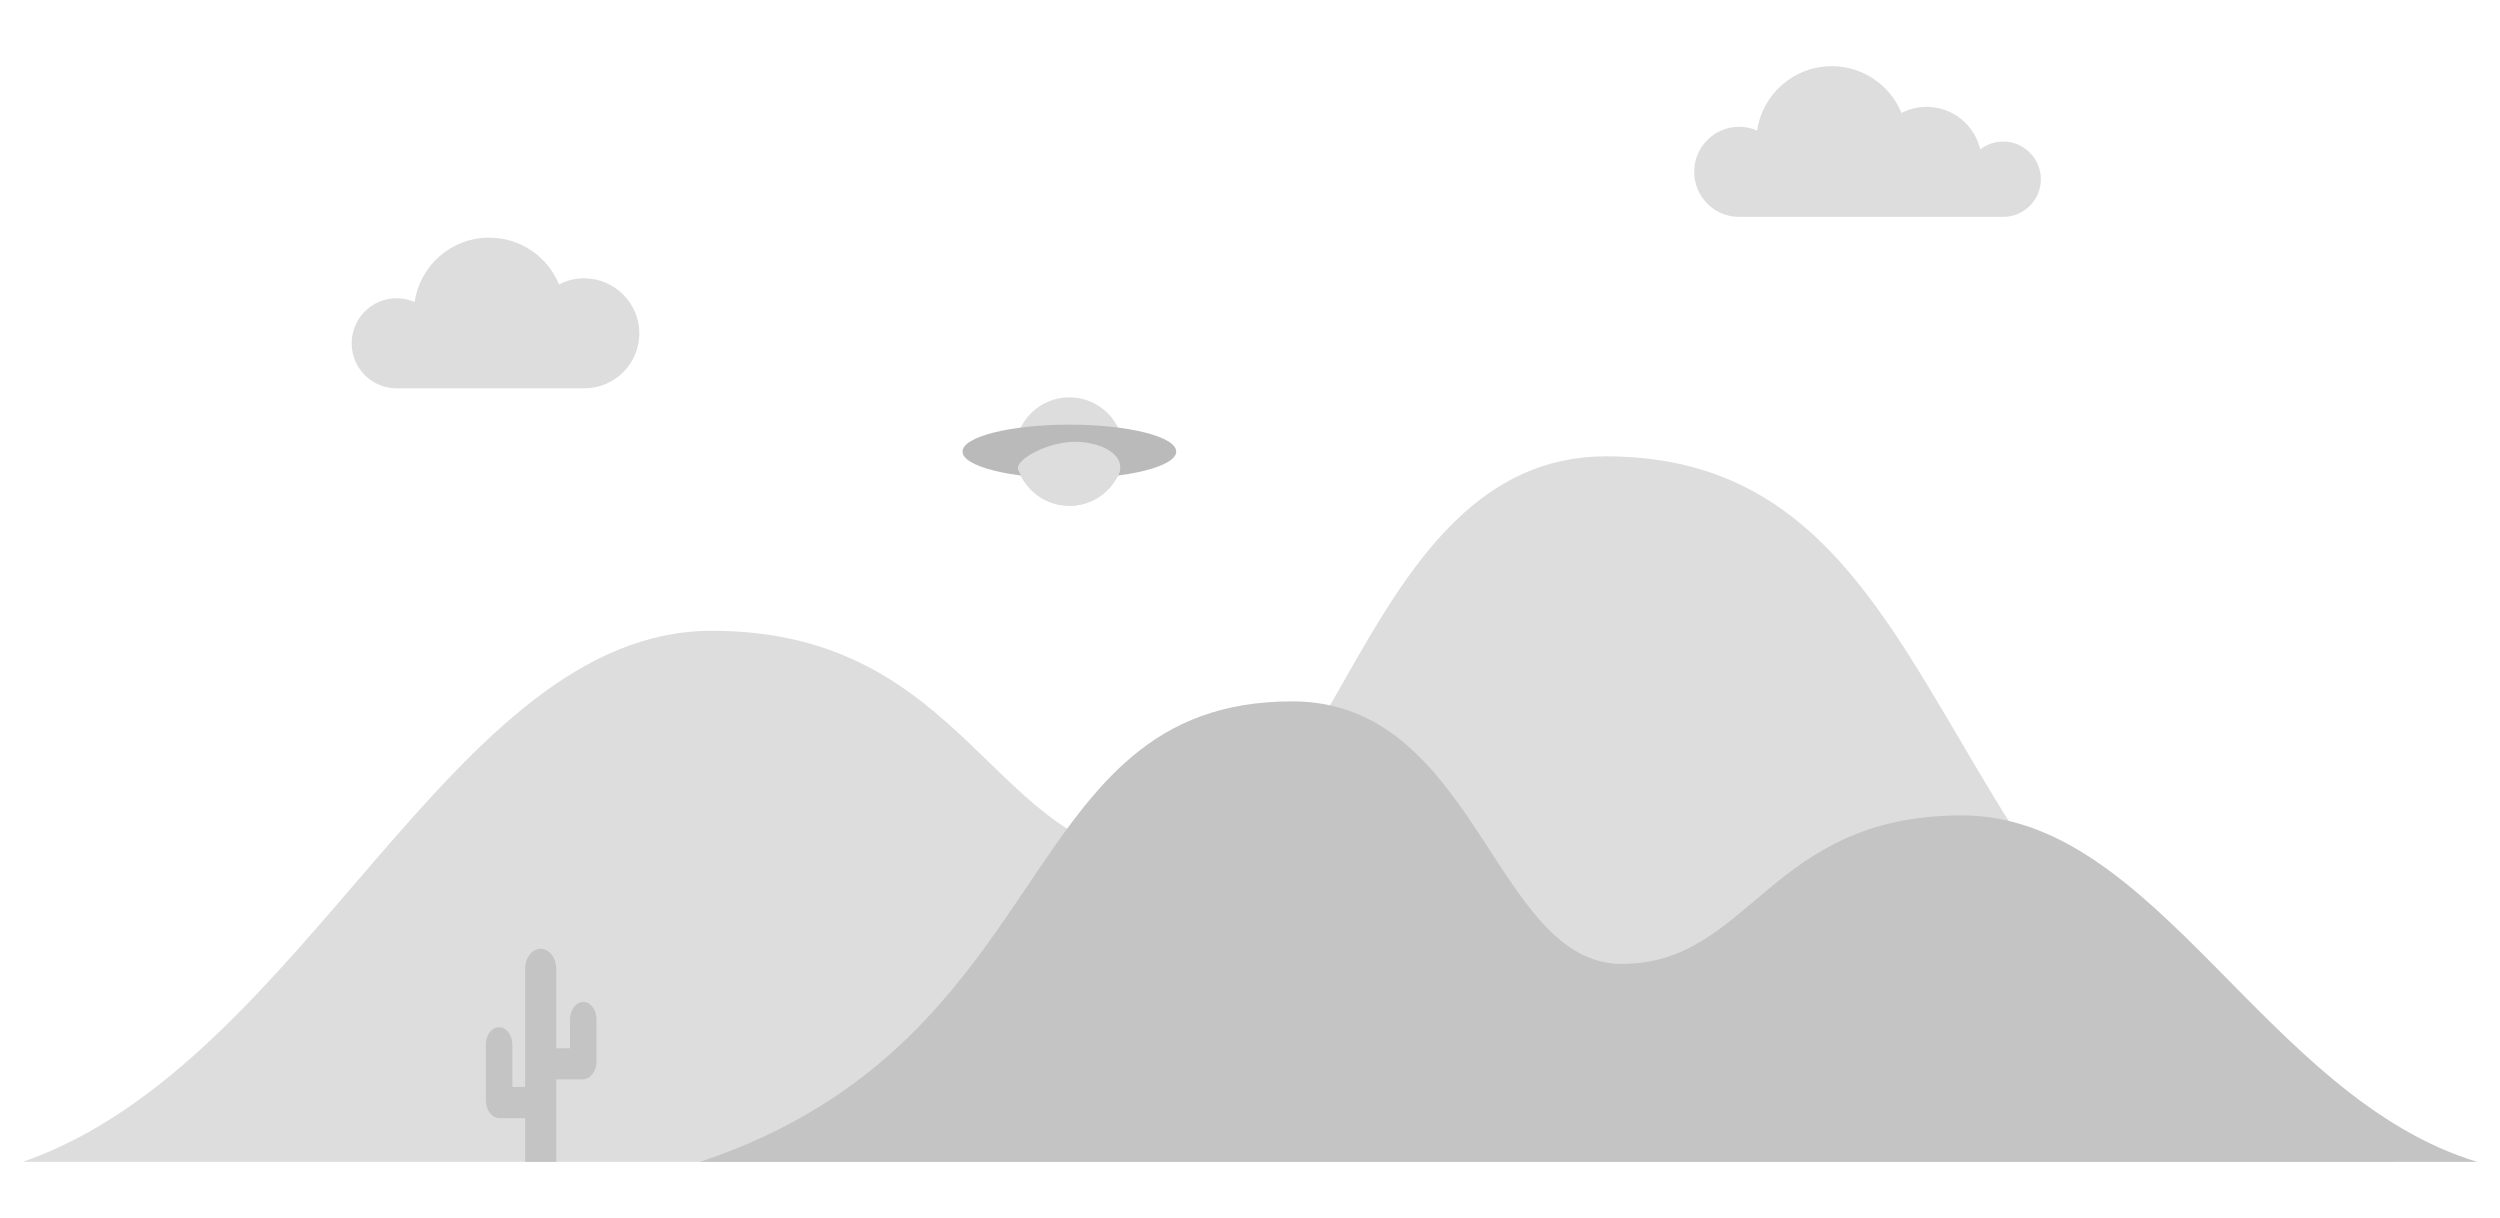 <?xml version="1.0" encoding="utf-8"?>
<!-- Generator: Adobe Illustrator 23.0.4, SVG Export Plug-In . SVG Version: 6.00 Build 0)  -->
<svg version="1.1" id="Layer_1" xmlns="http://www.w3.org/2000/svg" xmlns:xlink="http://www.w3.org/1999/xlink" x="0px" y="0px"
	 viewBox="0 0 1254 611" style="enable-background:new 0 0 1254 611;" xml:space="preserve">
<style type="text/css">
	.st0{fill:#DDDDDD;}
	.st1{fill:#C4C4C4;}
	.st2{fill:#BABABA;}
</style>
<g>
	<g>
		<path class="st0" d="M11.4,582.8h1191c-244.1-93.2-208.7-353.9-396.9-353.9c-123.5,0-135.3,201.7-220.6,201.7
			c-86.8,0-98.5-114.2-227.9-114.2C226,316.4,154,533.3,11.4,582.8z"/>
		<path class="st1" d="M1242.6,582.8H351.1c182.7-60.9,156.2-231,297.1-231c92.5,0,101.3,131.7,165.2,131.7
			c64.9,0,73.7-74.5,170.6-74.5C1081.9,408.9,1135.9,550.5,1242.6,582.8z"/>
		<circle class="st0" cx="536.4" cy="226.5" r="27.2"/>
		<ellipse class="st2" cx="536.4" cy="226.5" rx="53.6" ry="13.5"/>
		<path class="st0" d="M510.8,235.6c3.7,10.5,13.8,18.1,25.6,18.1c10.1,0,19.7-7,24.4-15.2C569.9,221.4,507.3,224.7,510.8,235.6z"/>
		<path class="st0" d="M536.4,253.7c10.1,0,19.3-5.3,24.4-15.2c4.7-8.8-5.9-16.4-20.7-16.9c-13.6-0.4-31.1,8.7-29.4,14"/>
		<path class="st0" d="M1004.8,71c-4.3,0-8.3,1.5-11.5,3.9c-2.9-12.2-13.8-21.3-26.9-21.3c-4.6,0-8.9,1.1-12.6,3.1
			c-5.6-13.8-19.2-23.5-35-23.5c-19,0-34.8,14-37.4,32.3c-2.8-1.2-5.8-1.9-9-1.9c-12.5,0-22.6,10.1-22.6,22.6s10.1,22.6,22.6,22.6
			c8.3,0,35.9,0,46.4,0c10.1,0,38.9,0,47.7,0c8.7,0,31,0,38.3,0c10.4,0,18.9-8.5,18.9-18.9C1023.7,79.5,1015.2,71,1004.8,71z"/>
		<path class="st0" d="M293,139.6c-4.6,0-8.9,1.1-12.6,3.1c-5.6-13.8-19.2-23.5-35-23.5c-19,0-34.8,14-37.4,32.3
			c-2.8-1.2-5.8-1.9-9-1.9c-12.5,0-22.6,10.1-22.6,22.6s10.1,22.6,22.6,22.6c8.3,0,35.9,0,46.4,0c10.1,0,38.9,0,47.7,0
			c15.2,0,27.6-12.4,27.6-27.6S308.2,139.6,293,139.6z"/>
	</g>
	<path class="st1" d="M291.9,502.6c-3.4,0.4-6,4.4-6,8.9v14.3H279V486c0-5.6-3.5-10.1-7.8-10.1s-7.8,4.5-7.8,10.1v59.2H257v-21
		c0-4.5-2.5-8.5-6-8.9c-3.9-0.5-7.3,3.5-7.3,8.5V552c0,4.9,3.1,8.9,6.9,8.9h6.4h6.4v21.9H279v-41.4h6.9h6.4c3.8,0,6.9-4,6.9-8.9V511
		C299.1,506.1,295.8,502.1,291.9,502.6z"/>
</g>
</svg>
